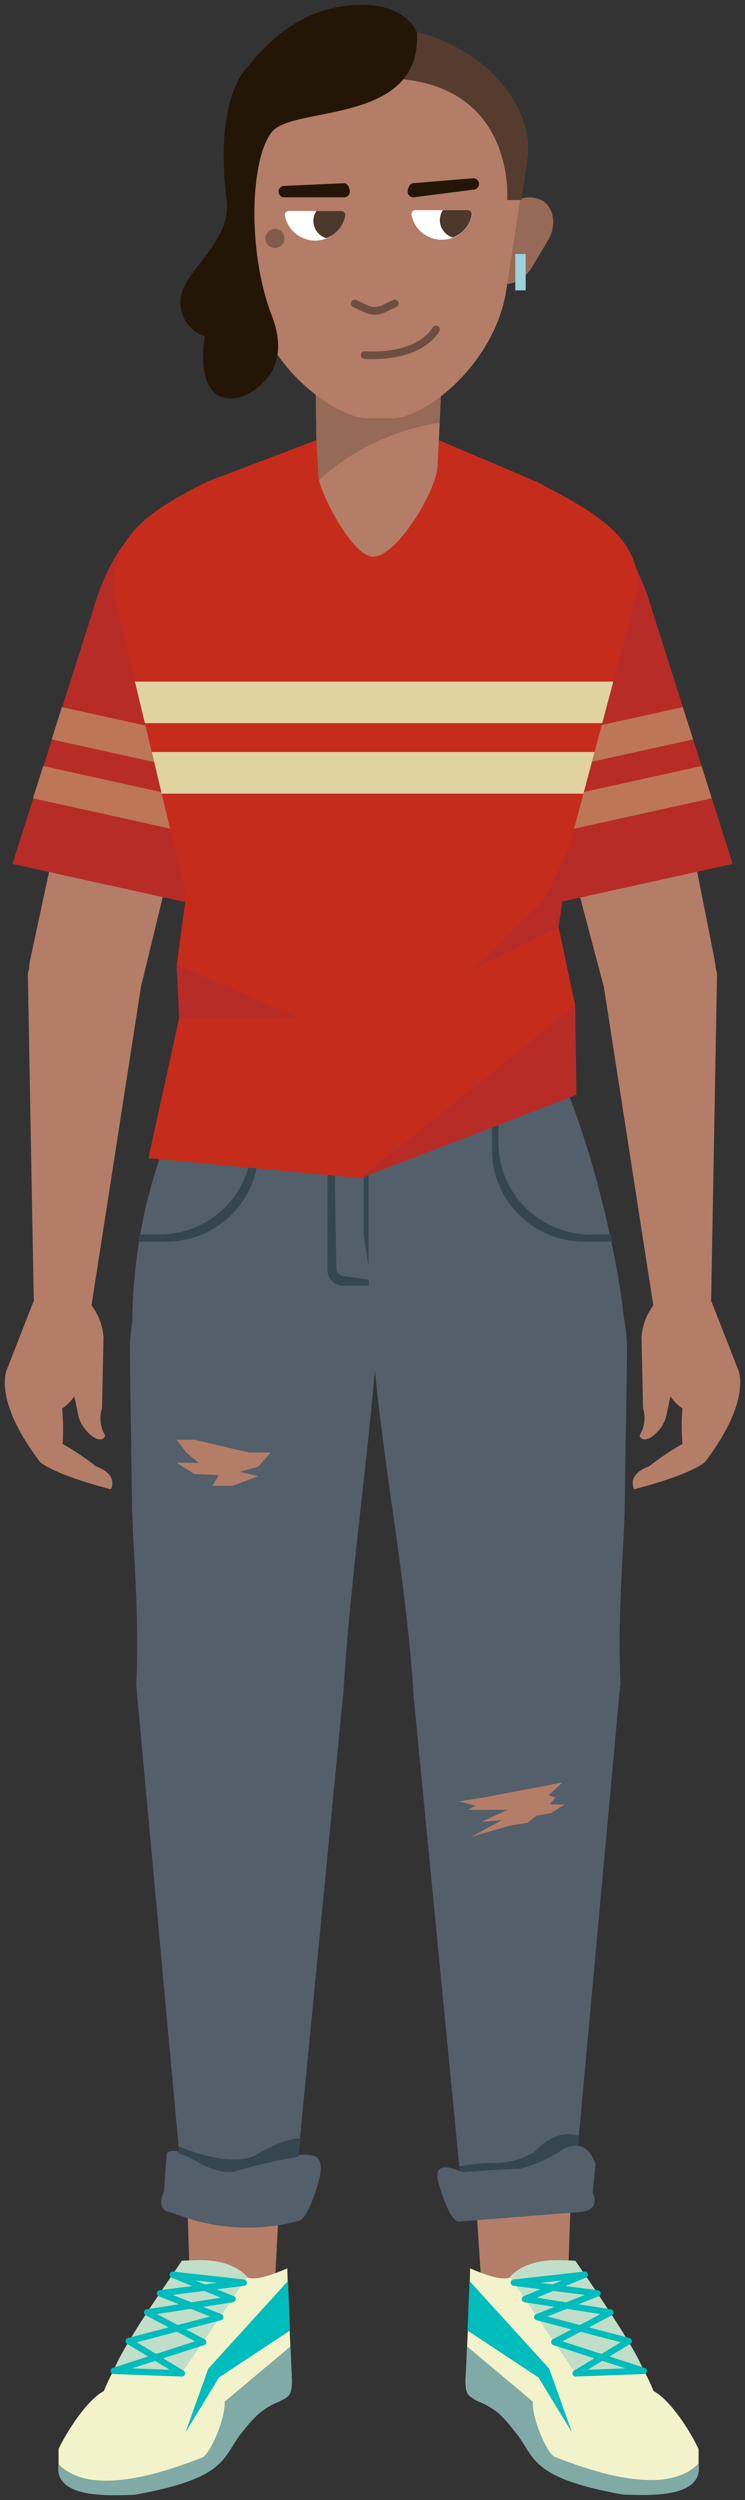 <svg xmlns="http://www.w3.org/2000/svg" xmlns:xlink="http://www.w3.org/1999/xlink" version="1.1" width="77.952" height="261.455" viewBox="-0.5 -0.5 77.952 261.455"><rect x="-0.5" y="-0.5" width="77.952" height="261.455" fill="#333333" stroke="none"/><g><g data-paper-data="{&quot;isPaintingLayer&quot;:true}" stroke-miterlimit="10" stroke-dasharray="" stroke-dashoffset="0" style="mix-blend-mode: normal"><g id="Group-12" fill-rule="evenodd" stroke-linecap="butt" stroke-linejoin="miter"><path d="M 45.032 54.286 C 45.354 56.786 40.963 58.959 38.43 58.959 C 36.38 58.943 33.043 57.449 32.729 55.444 L 32.52 38.71 L 45.724 38.71 Z " id="Path" fill="#b47d67" stroke-width="1" stroke="none"/><path d="M 32.665 49.892 L 32.52 38.71 L 45.724 38.71 L 45.498 43.71 C 40.692 44.442 36.219 46.596 32.665 49.892 Z " id="Path" fill="#966a57" stroke-width="1" stroke="none"/></g><g id="Group-16" fill-rule="evenodd" stroke-linecap="butt" stroke-linejoin="miter"><path d="M 63.254 134.715 L 60.696 174.406 C 60.455 180.477 57.729 182.202 54.087 182.202 C 54.087 182.202 47.38 182.37 46.471 175.908 L 38.752 135.114 C 38.47 131.919 46.335 129.179 50.926 129.124 C 55.413 129.076 63.294 131.584 63.254 134.715 Z " id="Path" fill="#b47d67" stroke-width="1" stroke="none"/><path d="M 38.261 136.856 C 40.103 131.48 46.753 126.727 51.361 126.583 C 58.059 126.368 64.805 130.194 65.111 140.49 C 65.063 145.219 64.926 151.833 64.878 156.562 C 64.838 161.131 64.082 167.681 64.428 175.796 C 63.632 176.635 62.771 184.048 54.842 184.463 C 46.254 184.918 43.504 177.53 42.781 176.931 C 41.952 163.248 39.041 150.539 38.261 136.856 Z " id="Path" fill="#535f6a" stroke-width="1" stroke="none"/></g><g id="Group-13" stroke-linecap="butt" stroke-linejoin="miter"><path d="M 39.524 135.178 L 31.571 175.916 C 30.662 182.378 23.956 182.21 23.956 182.21 C 20.305 182.195 17.587 180.485 17.338 174.414 L 15.014 134.779 C 14.974 131.648 22.854 129.139 27.341 129.188 C 31.901 129.243 39.765 131.975 39.524 135.178 Z " id="Path" fill="#b47d67" fill-rule="evenodd" stroke-width="1" stroke="none"/><path d="M 39.162 136.856 C 38.334 150.571 36.211 163.248 35.407 176.931 C 34.651 177.53 31.893 184.91 23.345 184.463 C 15.416 184.048 14.564 176.595 13.76 175.796 C 14.114 167.681 13.35 161.131 13.309 156.562 C 13.261 151.833 13.124 145.219 13.084 140.49 C 13.39 130.202 20.104 126.368 26.827 126.583 C 31.434 126.727 37.304 131.48 39.162 136.856 Z M 27.824 151.41 L 25.613 151.41 L 19.847 150.068 L 17.973 150.068 L 18.995 151.41 L 20.273 152.48 L 17.973 152.48 L 19.847 153.654 L 22.388 153.766 L 21.712 154.892 L 23.795 154.892 L 26.537 153.878 L 24.591 153.43 L 26.537 152.871 Z " id="Shape" fill="#535f6a" fill-rule="nonzero" stroke-width="1" stroke="none"/></g><g id="Group-8" fill-rule="evenodd" stroke-linecap="butt" stroke-linejoin="miter"><path d="M 64.91 139.596 C 64.789 144.237 43.786 137.758 39.178 137.71 C 34.353 137.671 18.166 142.998 13.398 141.105 C 13.156 136.129 13.57 131.142 14.628 126.272 C 16.365 118.284 21.125 108.052 23.699 103.906 L 53.451 103.906 C 60.978 112.781 65.031 135.114 64.91 139.596 Z " id="Path" fill="#535f6a" stroke-width="1" stroke="none"/><path d="M 26.537 105.488 L 26.537 119.77 C 26.537 125.064 22.217 129.355 16.888 129.355 L 13.953 129.355 C 13.993 129.1 14.041 128.852 14.089 128.604 L 16.188 128.604 C 21.517 128.604 25.838 124.313 25.838 119.019 L 25.838 104.737 C 25.838 104.449 25.838 104.17 25.838 103.89 L 26.409 103.89 C 26.496 104.418 26.539 104.953 26.537 105.488 Z " id="Path" fill="#354650" stroke-width="1" stroke="none"/><path d="M 51.127 103.89 L 51.698 103.89 C 51.698 104.17 51.658 104.449 51.658 104.737 L 51.658 119.019 C 51.658 124.313 55.978 128.604 61.307 128.604 L 63.447 128.604 C 63.495 128.852 63.535 129.1 63.583 129.355 L 60.632 129.355 C 55.303 129.355 50.983 125.064 50.983 119.77 L 50.983 105.488 C 50.986 104.952 51.035 104.418 51.127 103.89 Z " id="Path" fill="#354650" stroke-width="1" stroke="none"/><path d="M 38.076 133.309 L 38.076 133.956 L 35.383 133.956 C 34.494 133.956 33.774 133.241 33.774 132.359 L 33.774 103.89 L 34.217 103.89 L 34.691 132.159 C 34.691 132.6 35.051 132.958 35.495 132.958 Z " id="Path" fill="#354650" stroke-width="1" stroke="none"/><path d="M 38.06 131.911 L 37.57 128.716 L 37.57 103.89 L 38.06 103.89 Z " id="Path" fill="#354650" stroke-width="1" stroke="none"/></g><g fill-rule="evenodd" stroke-linecap="butt" stroke-linejoin="miter"><path d="M 58.847 57.153 C 62.68 56.918 66.129 59.456 67.017 63.168 L 74.302 100.04 C 74.841 102.987 72.139 105.727 69.196 106.366 C 69.196 106.366 63.961 107.101 62.626 102.492 L 53.025 66.299 C 52.501 64.315 52.83 62.203 53.934 60.469 C 55.038 58.735 56.817 57.534 58.847 57.153 Z " data-paper-data="{&quot;origPos&quot;:null}" id="Path" fill="#b47d67" stroke-width="1" stroke="none"/><g data-paper-data="{&quot;origPos&quot;:null}"><path d="M 52.39 65.804 C 52.205 60.109 52.398 54.493 57.134 53.407 C 57.134 53.407 64.066 50.659 67.789 63.488 L 76.16 89.847 L 54.448 94.64 Z " data-paper-data="{&quot;origPos&quot;:null}" id="Path" fill="#b72c27" stroke-width="1" stroke="none"/><path d="M 53.676 83.857 L 72.903 79.607 L 73.972 82.986 L 53.934 87.411 Z " data-paper-data="{&quot;origPos&quot;:null}" id="Path" fill="#bd7657" stroke-width="1" stroke="none"/><path d="M 53.218 77.371 L 70.941 73.449 L 72.019 76.827 L 53.467 80.925 Z " data-paper-data="{&quot;origPos&quot;:null}" id="Path" fill="#bd7657" stroke-width="1" stroke="none"/></g></g><g data-paper-data="{&quot;origPos&quot;:null}" fill-rule="evenodd" stroke-linecap="butt" stroke-linejoin="miter"><path d="M 23.096 66.299 L 14.299 102.492 C 12.956 107.101 7.729 106.366 7.729 106.366 C 4.786 105.727 2.076 102.987 2.623 100.04 L 10.712 62.37 C 12.634 55.748 18.07 57.153 18.07 57.153 C 22.517 58.128 24.229 62.306 23.096 66.299 Z " data-paper-data="{&quot;origPos&quot;:null}" id="Path" fill="#b47d67" stroke-width="1" stroke="none"/><g data-paper-data="{&quot;origPos&quot;:null}" id="Group-11"><path d="M 22.517 94.64 L 0.805 89.847 L 9.176 63.488 C 12.867 50.659 19.791 53.407 19.791 53.407 C 24.527 54.493 24.712 60.109 24.527 65.804 Z " id="Path" fill="#b72c27" stroke-width="1" stroke="none"/><path d="M 22.991 87.411 L 2.952 82.986 L 4.022 79.607 L 23.24 83.857 Z " id="Path" fill="#bd7657" stroke-width="1" stroke="none"/><path d="M 23.449 80.925 L 4.906 76.827 L 5.976 73.449 L 23.707 77.371 Z " id="Path" fill="#bd7657" stroke-width="1" stroke="none"/></g></g><g data-paper-data="{&quot;origPos&quot;:null}" fill-rule="evenodd" stroke-linecap="butt" stroke-linejoin="miter"><path d="M 56.796 24.707 L 55.188 27.407 C 54.255 28.988 52.438 29.667 51.167 28.916 C 50.637 28.501 50.556 27.551 51.087 25.721 L 52.213 21.975 C 52.509 21.215 53.117 20.617 53.884 20.329 C 54.651 20.041 55.505 20.09 56.233 20.465 C 57.504 21.216 57.769 23.165 56.796 24.707 Z " id="Path" fill="#966a57" stroke-width="1" stroke="none"/><path d="M 53.419 29.867 L 53.419 26.065 L 54.505 26.065 L 54.505 29.867 Z " id="Rectangle" fill="#9bd2dd" stroke-width="1" stroke="none"/></g><g id="Group-7" fill-rule="evenodd" stroke-linecap="butt" stroke-linejoin="miter"><path d="M 59.683 104.641 L 59.812 113.995 L 37.224 122.717 L 15.03 120.624 L 18.247 105.951 L 17.989 100.407 L 18.97 93.138 L 11.387 61.507 C 11.387 56.195 13.486 53.703 21.174 49.877 L 32.608 45.531 L 32.817 49.413 C 33.131 51.418 36.468 57.721 38.511 57.721 C 41.044 57.745 45.161 50.803 45.289 48.279 L 45.418 45.531 L 55.647 49.885 C 61.991 53.175 66.293 55.676 66.293 60.964 L 59.394 86.828 L 57.938 96.413 Z " id="Path" fill="#c62c1b" stroke-width="1" stroke="none"/><path d="M 62.514 75.126 L 14.66 75.126 L 13.615 70.781 L 63.672 70.781 Z " id="Path" fill="#e1d2a2" stroke-width="1" stroke="none"/><path d="M 60.544 82.499 L 16.421 82.499 L 15.384 78.145 L 61.71 78.145 Z " id="Path" fill="#e1d2a2" stroke-width="1" stroke="none"/><path d="M 18.247 105.943 L 17.989 100.391 L 30.855 105.975 Z " id="Path" fill="#b72c27" stroke-width="1" stroke="none"/><path d="M 59.78 113.979 L 37.192 122.701 L 59.683 104.657 Z " id="Path" fill="#b72c27" stroke-width="1" stroke="none"/><path d="M 48.828 100.983 L 56.451 93.57 L 59.249 87.755 L 57.938 96.413 Z " id="Path" fill="#b72c27" stroke-width="1" stroke="none"/></g><path d="M 40.505 43.239 L 37.907 43.239 C 34.876 43.239 27.132 38.094 26.015 30.354 L 23.852 16.416 C 23.852 9.33 31.893 3.531 38.985 3.531 L 39.403 3.531 C 46.536 3.531 54.537 9.33 54.537 16.416 L 52.39 30.354 C 50.975 37.695 44.035 43.239 40.505 43.239 Z " id="Path" fill="#b47d67" fill-rule="evenodd" stroke="none" stroke-width="1" stroke-linecap="butt" stroke-linejoin="miter"/><path d="M 27.266 24.435 C 27.266 23.883 27.714 23.435 28.266 23.435 C 28.818 23.435 29.266 23.883 29.266 24.435 C 29.266 24.988 28.818 25.435 28.266 25.435 C 27.714 25.435 27.266 24.988 27.266 24.435 Z " id="Oval" fill="#825c4a" fill-rule="evenodd" stroke="none" stroke-width="1" stroke-linecap="butt" stroke-linejoin="miter"/><path d="M 54.794 15.289 L 54.087 20.418 L 52.568 20.418 C 52.568 20.418 53.652 6.752 37.988 7.74 C 37.988 7.74 24.906 9.051 25.68 20.463 C 25.69 20.612 24.345 20.754 24.345 20.754 C 24.345 20.754 22.534 13.749 25.637 9.545 C 30.195 2.607 39.66 2.397 39.66 2.397 C 46.793 2.397 54.794 8.204 54.794 15.289 Z " data-paper-data="{&quot;origPos&quot;:null}" id="Path" fill="#553c2e" fill-rule="evenodd" stroke="none" stroke-width="1" stroke-linecap="butt" stroke-linejoin="miter"/><path d="M 27.947 13.3 C 25.687 16.112 25.342 25.777 27.947 32.527 C 30.552 39.277 24.554 41.074 24.554 41.074 C 19.568 42.104 20.927 34.684 20.927 34.684 C 19.867 34.326 19.022 33.517 18.623 32.478 C 18.223 31.439 18.31 30.277 18.86 29.308 C 20.075 26.896 23.685 24.132 23.219 20.45 C 21.836 9.49 25.454 6.455 25.454 6.455 C 28.518 2.533 31.799 0.799 34.854 0.232 C 41.722 -0.966 43.121 2.86 43.121 2.86 C 43.684 12.637 30.207 10.489 27.947 13.3 Z " data-paper-data="{&quot;origPos&quot;:null}" id="Path" fill="#231607" fill-rule="evenodd" stroke="none" stroke-width="1" stroke-linecap="butt" stroke-linejoin="miter"/><path d="M 40.802 31.233 L 39.645 31.792 C 39.053 32.08 38.362 32.08 37.771 31.792 L 36.613 31.233 " id="Path" fill="none" fill-rule="evenodd" stroke="#6e4e41" stroke-width="0.8" stroke-linecap="round" stroke-linejoin="round"/><path d="M 45.12 33.949 C 43.078 37.144 37.65 36.633 37.65 36.633 " id="Path" fill="none" fill-rule="evenodd" stroke="#6e4e41" stroke-width="0.8" stroke-linecap="round" stroke-linejoin="round"/><g fill-rule="evenodd" stroke-linecap="butt" stroke-linejoin="miter"><g id="Group-17"><path d="M 73.981 135.706 L 76.674 142.591 C 76.674 142.591 78.395 145.642 73.265 152.4 C 73.265 152.4 72.067 153.63 65.851 155.252 C 65.851 155.252 64.99 153.718 67.411 152.855 C 68.513 151.983 69.683 151.197 70.909 150.507 C 70.801 149.276 70.801 148.039 70.909 146.809 C 70.136 146.26 69.53 145.511 69.156 144.644 C 69.156 144.644 66.856 139.851 67.917 136.52 C 68.226 135.206 69.32 134.217 70.666 134.036 C 72.013 133.855 73.332 134.519 73.981 135.706 Z " id="Path" stroke-width="1" fill="#b47d67" stroke="none"/><path d="M 66.478 149.516 C 66.962 148.683 67.073 147.687 66.784 146.769 L 66.623 139.348 C 66.745 137.565 67.621 135.916 69.035 134.811 C 70.142 134.657 71.21 135.279 71.616 136.313 L 69.204 147.623 C 68.971 148.758 67.596 150.211 66.792 150.02 C 66.575 149.964 66.341 149.708 66.478 149.516 Z " id="Path" stroke-width="1" fill="#b47d67" stroke="none"/></g><path d="M 74.527 101.342 L 73.9 135.833 C 73.903 137.523 72.582 138.923 70.885 139.028 C 69.568 139.129 68.364 138.288 68.014 137.024 L 62.666 102.596 C 62.573 99.549 64.749 96.897 67.773 96.374 C 70.764 95.942 73.981 98.403 74.527 101.342 Z " id="Path" stroke-width="1" fill="#b47d67" stroke="none"/></g><g fill-rule="evenodd" stroke-linecap="butt" stroke-linejoin="miter"><path d="M 9.168 96.374 C 12.188 96.9 14.361 99.551 14.266 102.596 L 8.919 137.024 C 8.571 138.29 7.366 139.132 6.048 139.028 C 4.354 138.919 3.037 137.52 3.041 135.833 L 2.413 101.342 C 2.944 98.403 6.169 95.942 9.168 96.374 Z " id="Path" stroke-width="1" fill="#b47d67" stroke="none"/><g id="Group"><path d="M 6.269 134.099 C 7.597 134.284 8.678 135.252 8.999 136.544 C 10.053 139.875 7.761 144.668 7.761 144.668 C 7.378 145.526 6.77 146.265 6 146.809 C 6.123 148.038 6.139 149.275 6.048 150.507 C 7.274 151.197 8.444 151.983 9.546 152.855 C 11.966 153.718 11.106 155.252 11.106 155.252 C 4.89 153.63 3.692 152.4 3.692 152.4 C -1.438 145.642 0.275 142.591 0.275 142.591 L 2.968 135.706 C 3.635 134.551 4.942 133.915 6.269 134.099 Z " id="Path" stroke-width="1" fill="#b47d67" stroke="none"/><path d="M 10.133 150.02 C 9.329 150.211 7.954 148.758 7.721 147.623 L 5.308 136.313 C 5.714 135.282 6.778 134.661 7.882 134.811 C 9.311 135.909 10.202 137.558 10.334 139.348 L 10.173 146.769 C 9.876 147.689 9.978 148.69 10.455 149.532 C 10.575 149.708 10.35 149.964 10.133 150.02 Z " id="Path" stroke-width="1" fill="#b47d67" stroke="none"/></g></g><g data-paper-data="{&quot;origPos&quot;:null}" id="Group-3" fill-rule="evenodd" stroke-linecap="butt" stroke-linejoin="miter"><path d="M 35.548 21.712 C 35.625 21.802 35.659 21.922 35.64 22.039 C 35.361 23.557 34.029 24.66 32.476 24.66 C 30.922 24.66 29.59 23.557 29.311 22.039 C 29.29 21.923 29.322 21.803 29.398 21.712 C 29.474 21.621 29.586 21.568 29.706 21.568 L 35.238 21.568 C 35.357 21.569 35.471 21.621 35.548 21.712 Z " id="Path" fill="#ffffff" stroke-width="1" stroke="none"/><path d="M 35.538 21.704 C 35.614 21.789 35.651 21.902 35.64 22.015 C 35.456 23.116 34.687 24.033 33.63 24.411 C 32.879 24.179 32.349 23.513 32.295 22.734 C 32.264 22.321 32.375 21.91 32.608 21.568 L 35.238 21.568 C 35.353 21.569 35.461 21.619 35.538 21.704 Z " id="Path" fill="#4c392b" stroke-width="1" stroke="none"/></g><g data-paper-data="{&quot;origPos&quot;:null}" id="Group-2" fill-rule="evenodd" stroke-linecap="butt" stroke-linejoin="miter"><path d="M 48.792 21.624 C 48.869 21.714 48.903 21.834 48.884 21.951 C 48.605 23.47 47.273 24.573 45.72 24.573 C 44.166 24.573 42.834 23.47 42.555 21.951 C 42.534 21.834 42.566 21.712 42.644 21.621 C 42.722 21.53 42.837 21.478 42.957 21.48 L 48.482 21.48 C 48.601 21.481 48.714 21.533 48.792 21.624 Z " id="Path" fill="#ffffff" stroke-width="1" stroke="none"/><path d="M 48.774 21.624 C 48.847 21.711 48.881 21.823 48.868 21.935 C 48.681 23.033 47.917 23.947 46.865 24.332 C 46.114 24.098 45.582 23.434 45.523 22.654 C 45.501 22.24 45.61 21.829 45.836 21.48 L 48.482 21.48 C 48.595 21.486 48.701 21.538 48.774 21.624 Z " id="Path" fill="#4c392b" stroke-width="1" stroke="none"/></g><path d="M 36.106 19.539 C 36.106 19.87 35.836 20.138 35.503 20.138 L 29.247 20.138 C 28.914 20.138 28.644 19.87 28.644 19.539 C 28.644 19.208 28.914 18.94 29.247 18.94 L 35.543 18.66 C 35.873 18.66 36.106 19.211 36.106 19.539 Z " data-paper-data="{&quot;origPos&quot;:null}" id="Path" fill="#231607" fill-rule="evenodd" stroke="none" stroke-width="1" stroke-linecap="butt" stroke-linejoin="miter"/><path d="M 49.621 18.74 C 49.621 19.071 49.351 19.339 49.018 19.339 L 42.754 20.138 C 42.423 20.134 42.156 19.868 42.151 19.539 C 42.151 19.211 42.392 18.66 42.722 18.66 L 49.018 18.141 C 49.351 18.141 49.621 18.409 49.621 18.74 Z " data-paper-data="{&quot;origPos&quot;:null}" id="Path" fill="#231607" fill-rule="evenodd" stroke="none" stroke-width="1" stroke-linecap="butt" stroke-linejoin="miter"/><g><g id="Group-15" stroke-linecap="butt" stroke-linejoin="miter"><path d="M 58.702 244.428 C 58.862 245.627 58.487 246.835 57.676 247.738 C 56.865 248.64 55.698 249.146 54.48 249.124 L 54.424 249.124 C 52.435 249.106 50.735 247.695 50.363 245.754 L 45.933 179.103 C 45.764 175.9 49.929 173.216 53.073 173.216 C 56.218 173.216 61.002 176.092 60.954 179.215 Z " id="Path" fill="#b47d67" fill-rule="evenodd" stroke-width="1" stroke="none"/><path d="M 61.798 225.824 L 61.517 228.803 C 62.393 230.792 60.19 230.832 60.19 230.832 L 47.477 231.839 C 46.407 231.615 45.442 227.973 45.442 227.973 C 44.63 225.464 46.729 226.167 47.605 226.551 L 42.781 176.963 C 42.748 172.721 46.488 164.733 54.995 165.78 C 59.498 165.756 64.387 171.587 64.387 175.796 L 59.973 223.907 C 61.34 224.075 61.798 225.824 61.798 225.824 Z M 47.501 187.898 L 49.31 188.345 L 48.401 188.768 L 52.631 188.768 L 49.857 190.031 L 52.036 189.839 L 48.819 191.588 L 52.953 190.406 L 54.714 190.126 L 55.614 189.392 L 57.142 189.112 L 58.614 188.209 L 57.005 188.209 L 57.633 187.482 L 56.893 187.259 L 58.348 185.909 L 49.986 187.506 Z " id="Shape" fill="#535f6a" fill-rule="nonzero" stroke-width="1" stroke="none"/><path d="M 47.573 226.511 L 47.525 226.071 C 48.668 225.852 49.827 225.73 50.991 225.704 C 52.542 225.76 54.076 225.366 55.405 224.57 C 55.405 224.57 57.448 222.014 60.053 222.86 L 59.957 223.899 C 59.297 223.858 58.646 224.057 58.123 224.458 C 56.812 225.314 55.366 225.946 53.845 226.327 C 53.845 226.327 52.124 226.327 47.935 226.663 C 47.935 226.663 47.79 226.583 47.573 226.511 Z " id="Path" fill="#354650" fill-rule="evenodd" stroke-width="1" stroke="none"/></g><g id="Group-9" fill-rule="evenodd"><path d="M 48.643 250.083 C 48.329 249.787 48.216 249.364 48.216 248.413 C 48.216 248.413 48.707 237.973 48.683 236.727 C 55.791 239.771 51.377 235.13 59.699 235.976 C 61.975 239.108 66.462 245.993 67.885 249.556 C 69.686 250.522 71.777 253.837 72.597 255.634 L 72.597 257.16 C 72.591 258.206 71.959 259.148 70.989 259.556 C 70.233 259.836 64.725 260.044 64.725 260.044 C 54.553 258.214 55.582 256.361 53.258 253.653 C 52.78 253.006 52.242 252.404 51.65 251.856 C 51.034 251.357 50.345 250.953 49.608 250.658 C 49.28 250.516 48.972 250.334 48.691 250.115 Z " id="Path" fill="#f2f3ca" stroke="none" stroke-width="1" stroke-linecap="butt" stroke-linejoin="miter"/><path d="M 57.56 256.449 C 60.962 257.767 69.083 260.755 72.589 257.144 C 73.192 260.906 66.985 260.435 64.685 260.387 C 54.513 258.558 55.574 256.329 53.25 253.637 C 52.772 252.992 52.233 252.393 51.642 251.848 C 51.028 251.344 50.339 250.937 49.599 250.642 C 48.554 250.131 48.249 250.019 48.249 248.421 L 48.361 244.883 L 55.245 250.658 C 55.196 252.679 56.837 256.194 57.56 256.449 Z " id="Path" fill="#7faaa5" stroke="none" stroke-width="1" stroke-linecap="butt" stroke-linejoin="miter"/><path d="M 59.723 247.71 L 52.848 237.622 C 54.625 235.721 57.351 235.809 59.699 235.929 C 61.307 238.325 65.883 244.827 66.856 247.447 Z " id="Path" fill="#c0dec8" stroke="none" stroke-width="1" stroke-linecap="butt" stroke-linejoin="miter"/><path d="M 66.856 247.447 L 57.496 244.435 L 63.366 241.336 L 54.424 239.938 L 60.688 237.39 L 53.258 238.221 L 62.015 239.339 L 55.711 241.823 L 65.288 244.332 L 59.731 247.71 L 66.856 247.447 " id="Path" fill="none" stroke="#00bcbd" stroke-width="0.664" stroke-linecap="round" stroke-linejoin="round"/><path d="M 55.84 248.134 L 48.417 243.229 L 48.627 238.045 L 56.965 247.215 L 59.353 253.885 Z " id="Path" fill="#00bcbd" stroke="none" stroke-width="1" stroke-linecap="butt" stroke-linejoin="miter"/></g></g><g fill-rule="evenodd"><g id="Group-14" stroke-linecap="butt" stroke-linejoin="miter"><path d="M 31.563 174.438 L 27.88 245.801 C 27.505 247.74 25.806 249.147 23.819 249.164 L 23.755 249.164 C 22.536 249.176 21.373 248.66 20.57 247.749 C 19.766 246.839 19.402 245.626 19.573 244.428 L 17.274 174.231 C 17.185 171.107 21.278 168.543 24.422 168.543 C 27.647 168.543 31.732 171.251 31.563 174.438 Z " id="Path" fill="#b47d67" stroke-width="1" stroke="none"/><path d="M 32.745 227.909 C 32.745 227.909 31.788 231.551 30.711 231.775 C 26.798 232.819 22.66 232.682 18.826 231.383 L 17.218 230.824 C 17.218 230.824 15.778 230.728 16.646 228.739 L 16.952 224.674 C 16.952 224.674 17.218 224.266 18.239 224.53 L 13.76 175.804 C 13.784 171.595 18.657 165.788 23.16 165.788 C 31.66 164.773 35.375 172.761 35.375 176.97 L 30.719 224.897 C 31.156 224.808 31.608 224.808 32.045 224.897 C 32.045 224.897 33.774 224.81 32.745 227.909 Z " id="Path" fill="#535f6a" stroke-width="1" stroke="none"/><path d="M 18.247 224.714 C 18.198 224.266 18.198 223.963 18.198 223.963 C 18.198 223.963 23.53 226.343 26.304 224.857 C 26.304 224.857 28.958 223.14 30.936 223.14 L 30.751 225.049 C 28.58 225.415 26.433 225.903 24.318 226.511 C 22.903 227.07 20.418 225.776 20.418 225.776 C 19.753 225.314 19.021 224.956 18.247 224.714 Z " id="Path" fill="#354650" stroke-width="1" stroke="none"/></g><g id="Group-10"><path d="M 29.577 250.091 C 29.296 250.31 28.988 250.492 28.66 250.634 C 27.922 250.927 27.233 251.331 26.618 251.832 C 26.012 252.378 25.46 252.98 24.969 253.63 C 22.645 256.337 23.666 258.19 13.502 260.02 C 13.502 260.02 7.994 259.812 7.238 259.533 C 6.269 259.124 5.636 258.182 5.63 257.136 L 5.63 255.61 C 6.482 253.821 8.573 250.506 10.366 249.556 C 11.798 245.993 16.285 239.108 18.56 235.976 C 26.883 235.13 22.46 239.771 29.569 236.727 C 29.553 237.973 30.043 248.413 30.043 248.413 C 30.043 249.364 29.931 249.787 29.617 250.083 Z " id="Path" fill="#f2f3ca" stroke="none" stroke-width="1" stroke-linecap="butt" stroke-linejoin="miter"/><path d="M 23.015 250.658 L 29.898 244.883 L 30.043 248.445 C 30.043 250.043 29.738 250.155 28.692 250.666 C 27.952 250.959 27.263 251.367 26.65 251.872 C 26.044 252.415 25.492 253.014 25.001 253.661 C 22.677 256.353 23.739 258.582 13.567 260.411 C 11.259 260.459 5.059 260.93 5.63 257.208 C 9.136 260.818 17.258 257.831 20.659 256.513 C 21.423 256.194 23.055 252.679 23.015 250.658 Z " id="Path" fill="#7faaa5" stroke="none" stroke-width="1" stroke-linecap="butt" stroke-linejoin="miter"/><path d="M 11.371 247.447 C 12.345 244.827 16.92 238.325 18.528 235.929 C 20.876 235.809 23.602 235.721 25.379 237.622 L 18.496 247.71 Z " id="Path" fill="#c0dec8" stroke="none" stroke-width="1" stroke-linecap="butt" stroke-linejoin="miter"/><path d="M 11.404 247.447 L 18.528 247.71 L 12.972 244.332 L 22.549 241.823 L 16.244 239.339 L 25.001 238.221 L 17.571 237.39 L 23.835 239.938 L 14.893 241.336 L 20.764 244.435 L 11.404 247.447 " id="Path" fill="none" stroke="#00bcbd" stroke-width="0.664" stroke-linecap="round" stroke-linejoin="round"/><path d="M 18.906 253.885 L 21.294 247.215 L 29.633 238.045 L 29.842 243.229 L 22.42 248.134 Z " id="Path" fill="#00bcbd" stroke="none" stroke-width="1" stroke-linecap="butt" stroke-linejoin="miter"/></g></g></g></g></svg>